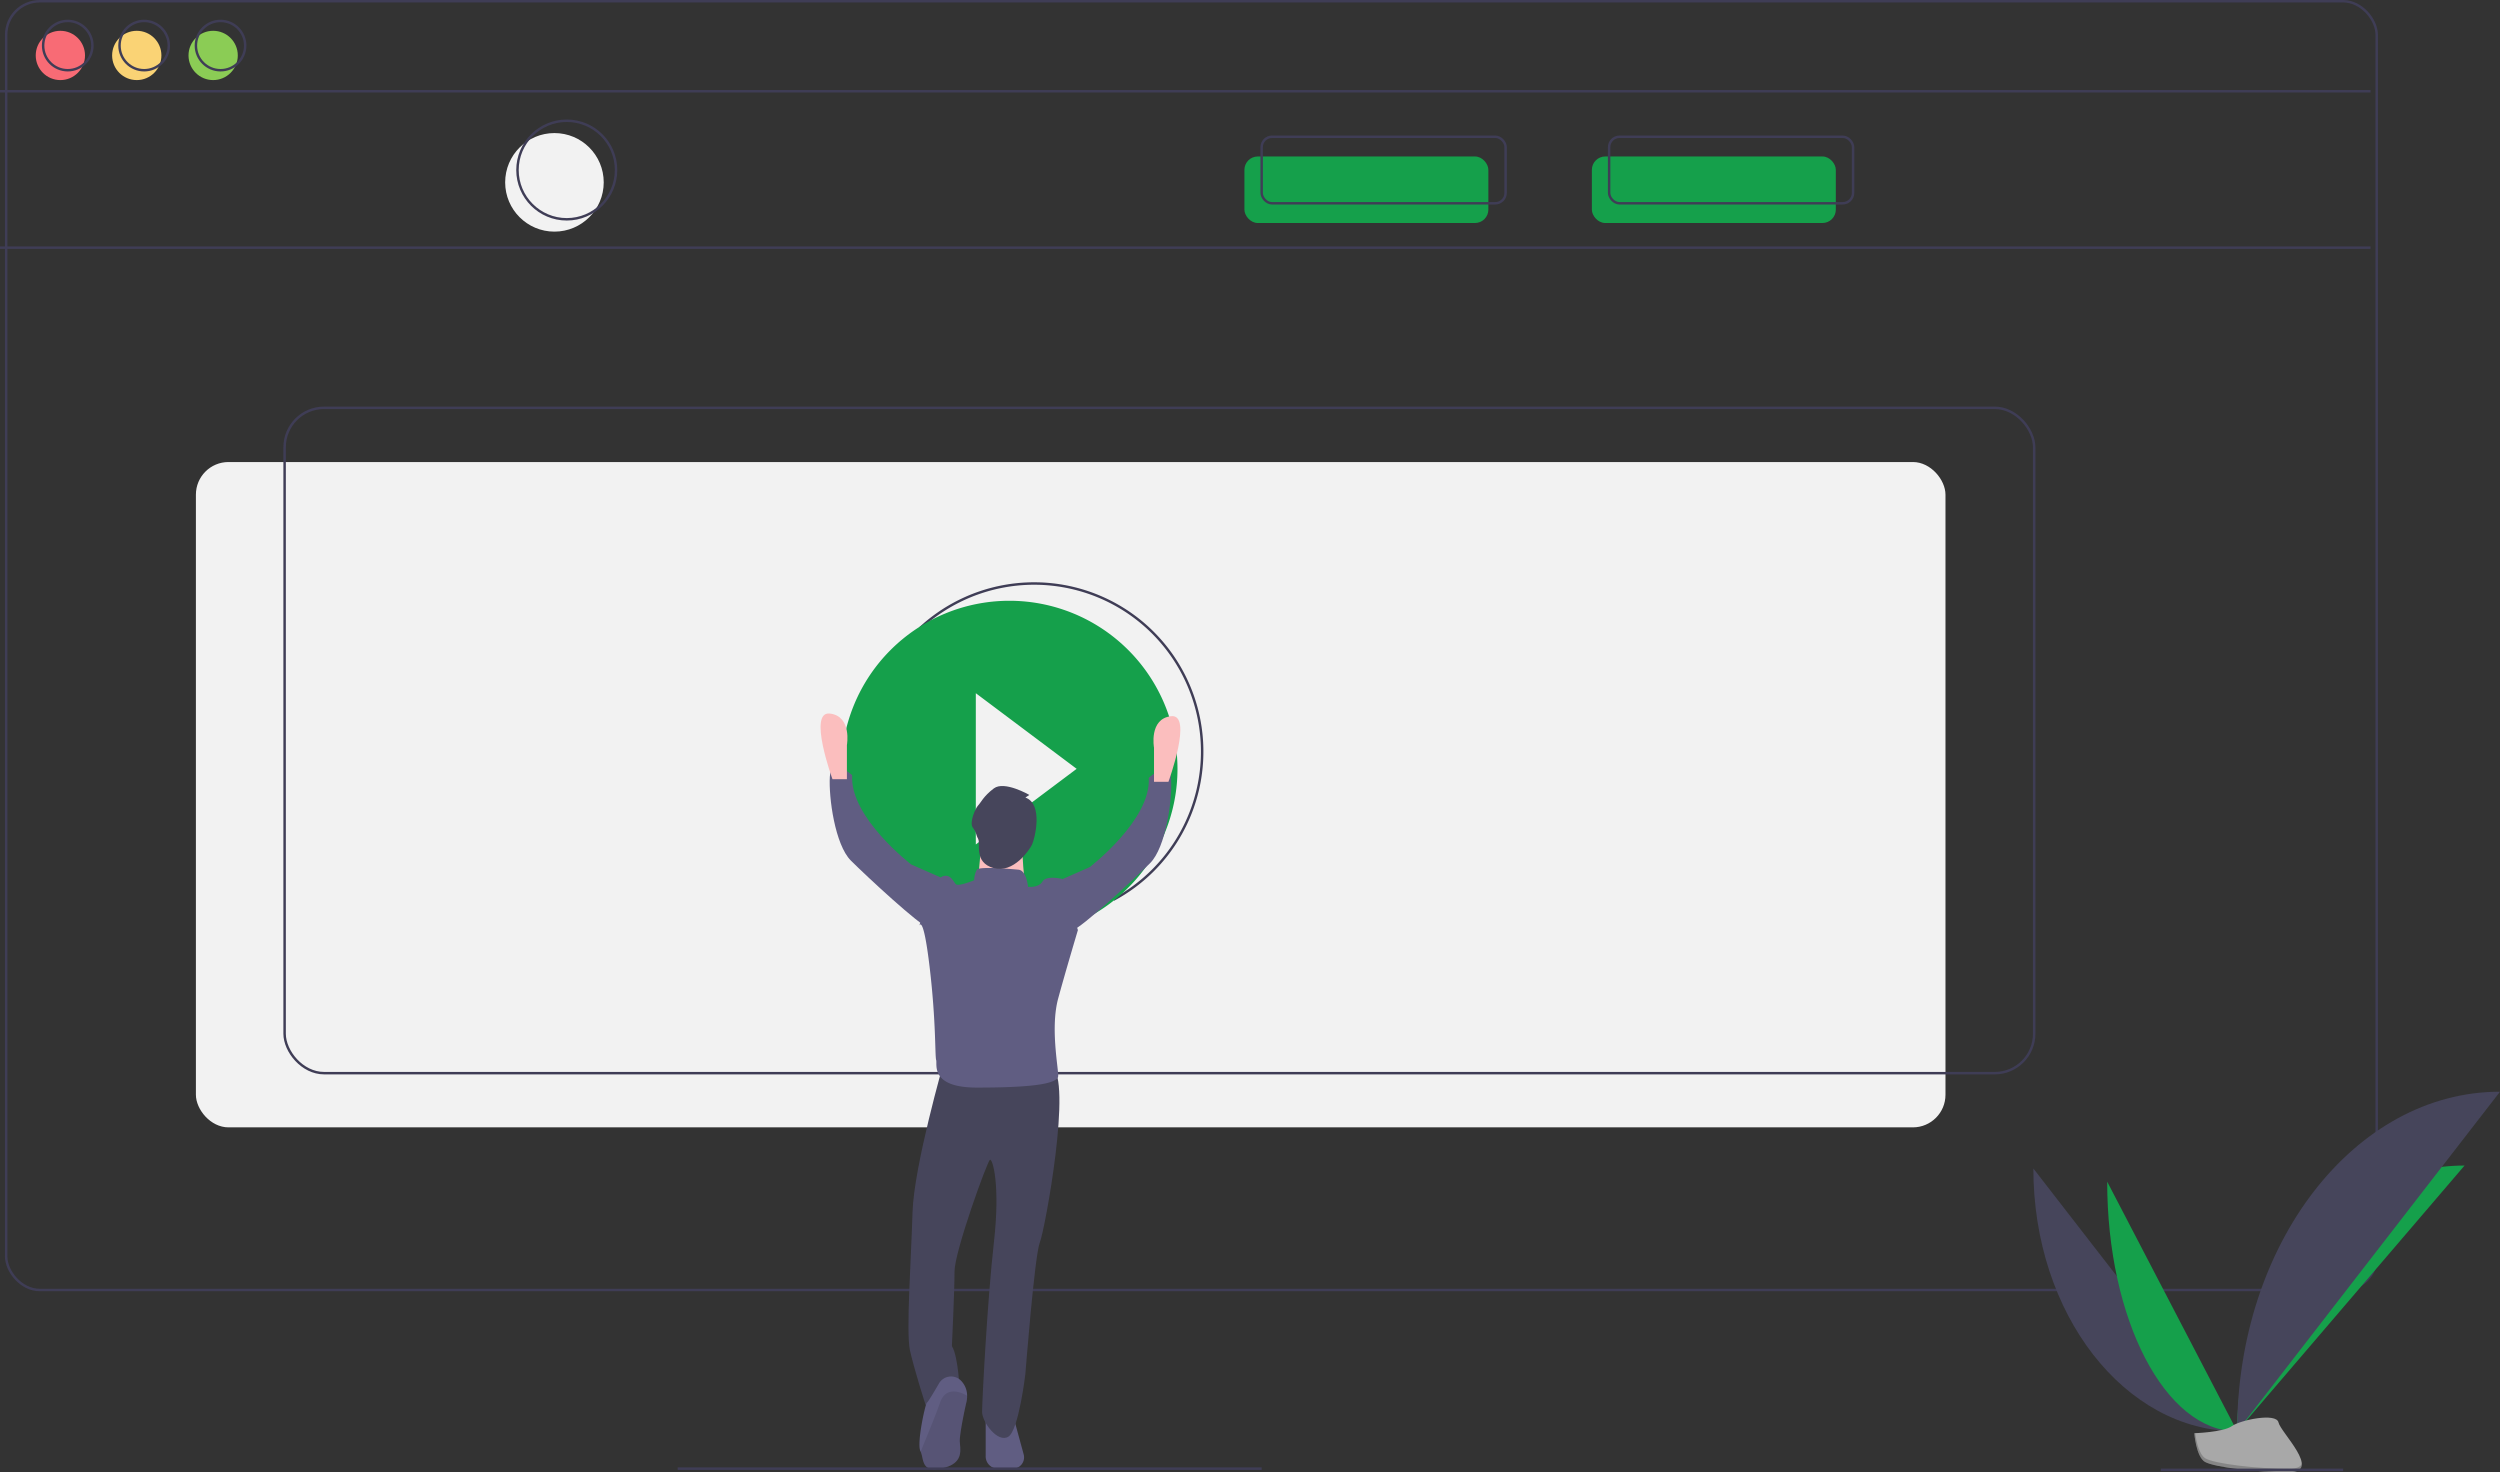 <svg xmlns="http://www.w3.org/2000/svg" id="a63c3c50-d1e6-43da-a966-9216c85539b1" data-name="Layer 1" width="1014.533" height="597.436" viewBox="0 0 1014.533 597.436" class="injected-svg gridItem__media" xmlns:xlink="http://www.w3.org/1999/xlink"><rect x="0" y="0" width="1014.533" height="597.436" fill="#333333" stroke="none"/><title>media player</title><path d="M503.734,747.032H497.718a4.984,4.984,0,0,1-4.984-4.984V725.032h11l4.421,16.211a4.583,4.583,0,0,1-4.421,5.789Z" transform="translate(-92.734 -151.032)" fill="#605D82"></path><rect x="79.5" y="187.5" width="710" height="270" rx="13.224" fill="#F2F2F2"></rect><rect x="2.5" y="0.5" width="962" height="523" rx="13.638" fill="none" stroke="#3F3D56" stroke-miterlimit="10"></rect><line y1="37.039" x2="962" y2="37.039" fill="none" stroke="#3F3D56" stroke-miterlimit="10"></line><line y1="100.5" x2="962" y2="100.5" fill="none" stroke="#3F3D56" stroke-miterlimit="10"></line><circle cx="24.5" cy="22.5" r="10" fill="#F86B75"></circle><circle cx="55.5" cy="22.5" r="10" fill="#FAD375"></circle><circle cx="86.5" cy="22.5" r="10" fill="#8BCC55"></circle><circle cx="27.5" cy="18.5" r="10" fill="none" stroke="#3F3D56" stroke-miterlimit="10"></circle><circle cx="58.5" cy="18.5" r="10" fill="none" stroke="#3F3D56" stroke-miterlimit="10"></circle><circle cx="89.5" cy="18.5" r="10" fill="none" stroke="#3F3D56" stroke-miterlimit="10"></circle><circle cx="225" cy="74" r="20" fill="#F2F2F2"></circle><circle cx="230" cy="69" r="20" fill="none" stroke="#3F3D56" stroke-miterlimit="10"></circle><rect x="505" y="63.5" width="99" height="27" rx="5.423" fill="#15A04B"></rect><rect x="646" y="63.5" width="99" height="27" rx="5.423" fill="#15A04B"></rect><rect x="512" y="55.5" width="99" height="27" rx="4.222" fill="none" stroke="#3F3D56" stroke-miterlimit="10"></rect><rect x="653" y="55.5" width="99" height="27" rx="4.222" fill="none" stroke="#3F3D56" stroke-miterlimit="10"></rect><rect x="115.5" y="165.5" width="710" height="270" rx="16.004" fill="none" stroke="#3F3D56" stroke-miterlimit="10"></rect><path d="M544.636,516.122a68.198,68.198,0,1,0-78.523-110.186m32.62,31.016V425.342l40.92,30.69-9.42,6.5" transform="translate(-92.734 -151.032)" fill="none" stroke="#3F3D56" stroke-miterlimit="10"></path><path d="M502.374,394.832a68.2,68.2,0,1,0,68.2,68.2A68.232,68.232,0,0,0,502.374,394.832Zm-13.64,98.89v-61.38l40.92,30.69-40.92,30.69Z" transform="translate(-92.734 -151.032)" fill="#15A04B"></path><path d="M475.833,581.736s-12.249,42.606-12.782,61.246-2.663,48.464-1.065,55.92,6.391,22.368,6.391,22.368,10.119-12.249,13.847-5.326c0,0-.533-14.38-3.195-18.64,0,0,1.065-22.368,1.065-30.357s13.314-44.736,14.38-45.269,4.261,10.119,1.598,33.552-4.793,64.453-4.793,68.714,6.391,12.782,10.652,10.119,6.923-25.575,6.923-25.575,3.728-47.932,5.858-53.258,13.314-66.572,4.793-71.365S475.833,581.736,475.833,581.736Z" transform="translate(-92.734 -151.032)" fill="#46455B"></path><path d="M484.887,720.206c-.533,2.13-2.663,12.249-2.663,15.445s2.13,9.054-6.923,11.184c-8.819,2.077-7.531-3.43-8.937-6.668-.037-.085-.075-.17-.117-.256-1.598-3.195,2.13-19.705,2.663-19.705.313,0,2.832-4.228,4.857-7.716a5.663,5.663,0,0,1,8.791-1.33,8.693,8.693,0,0,1,2.644,6.277A10.7,10.7,0,0,1,484.887,720.206Z" transform="translate(-92.734 -151.032)" fill="#605D82"></path><path d="M484.887,720.206c-.533,2.13-2.663,12.249-2.663,15.445s2.13,9.054-6.923,11.184c-8.819,2.077-7.531-3.43-8.937-6.668,1.529-3.973,5.241-12.51,7.871-19.961,2.322-6.583,8.031-4.436,10.966-2.769A10.7,10.7,0,0,1,484.887,720.206Z" transform="translate(-92.734 -151.032)" opacity="0.1"></path><circle cx="407.598" cy="336.971" r="11.184" fill="#FBBEBE"></circle><path d="M491.278,490.133l-1.598,17.575,19.173,3.195s-2.13-15.445-.533-18.64S491.278,490.133,491.278,490.133Z" transform="translate(-92.734 -151.032)" fill="#FBBEBE"></path><path d="M506.19,503.98s-15.977-1.598-17.042,0a9.151,9.151,0,0,0-1.065,4.261s-6.391,2.663-7.456,1.598-2.13-4.261-5.326-3.195-9.586,20.238-9.586,20.238,1.598-5.858,4.261,16.51,2.13,36.215,2.663,37.813-2.663,11.184,16.51,11.184,33.02-1.065,33.02-4.793-3.195-19.705,0-31.422,7.989-27.694,7.989-27.694l-6.391-20.77s-6.391-1.598-7.989,1.065-5.858,2.13-5.858,2.13S509.385,504.512,506.19,503.98Z" transform="translate(-92.734 -151.032)" fill="#605D82"></path><path d="M475.833,507.708l-13.314-5.858s-25.031-19.173-23.966-36.215c0,0-8.521-7.989-9.054.533s2.13,27.694,8.521,34.085,28.227,26.629,31.422,27.161S475.833,507.708,475.833,507.708Z" transform="translate(-92.734 -151.032)" fill="#605D82"></path><path d="M430.564,467.232s-10.119-27.694-1.065-26.629,6.923,12.782,6.923,12.782v13.847Z" transform="translate(-92.734 -151.032)" fill="#FBBEBE"></path><path d="M521.634,508.773l13.314-5.858s25.031-19.173,23.966-36.215c0,0,8.521-7.989,9.054.533s-2.13,27.694-8.521,34.085-28.227,26.629-31.422,27.161S521.634,508.773,521.634,508.773Z" transform="translate(-92.734 -151.032)" fill="#605D82"></path><path d="M566.903,468.297s10.119-27.694,1.065-26.629-6.923,12.782-6.923,12.782v13.847Z" transform="translate(-92.734 -151.032)" fill="#FBBEBE"></path><path d="M508.853,474.688l1.598-1.065s-10.119-5.858-14.38-2.663-5.326,5.858-6.391,6.923-3.728,6.923-2.13,9.054,1.065,2.567,2.13,4.479-1.861,9.604,6.259,11.882,14.511-7.308,15.576-9.438S516.309,477.351,508.853,474.688Z" transform="translate(-92.734 -151.032)" fill="#46455B"></path><path d="M917.897,625.223c0,58.96,36.989,106.67,82.699,106.67" transform="translate(-92.734 -151.032)" fill="#46455B"></path><path d="M1000.596,731.893c0-59.623,41.277-107.869,92.288-107.869" transform="translate(-92.734 -151.032)" fill="#15A04B"></path><path d="M947.86,630.568c0,56.006,23.587,101.325,52.736,101.325" transform="translate(-92.734 -151.032)" fill="#15A04B"></path><path d="M1000.596,731.893c0-76.185,47.71-137.832,106.67-137.832" transform="translate(-92.734 -151.032)" fill="#46455B"></path><path d="M983.198,732.645s11.728-.361,15.263-2.878,18.041-5.522,18.918-1.486,17.625,20.076,4.384,20.183-30.766-2.062-34.294-4.211S983.198,732.645,983.198,732.645Z" transform="translate(-92.734 -151.032)" fill="#A8A8A8"></path><path d="M1021.999,747.059c-13.241.107-30.766-2.062-34.294-4.211-2.687-1.637-3.757-7.509-4.115-10.218-.248.011-.392.015-.392.015s.743,9.459,4.271,11.608,21.053,4.318,34.294,4.211c3.822-.031,5.142-1.391,5.07-3.405C1026.302,746.276,1024.844,747.036,1021.999,747.059Z" transform="translate(-92.734 -151.032)" opacity="0.2"></path><line x1="275" y1="596" x2="512" y2="596" fill="none" stroke="#3F3D56" stroke-miterlimit="10"></line><line x1="876.888" y1="596.479" x2="950.888" y2="596.479" fill="none" stroke="#3F3D56" stroke-miterlimit="10"></line></svg>